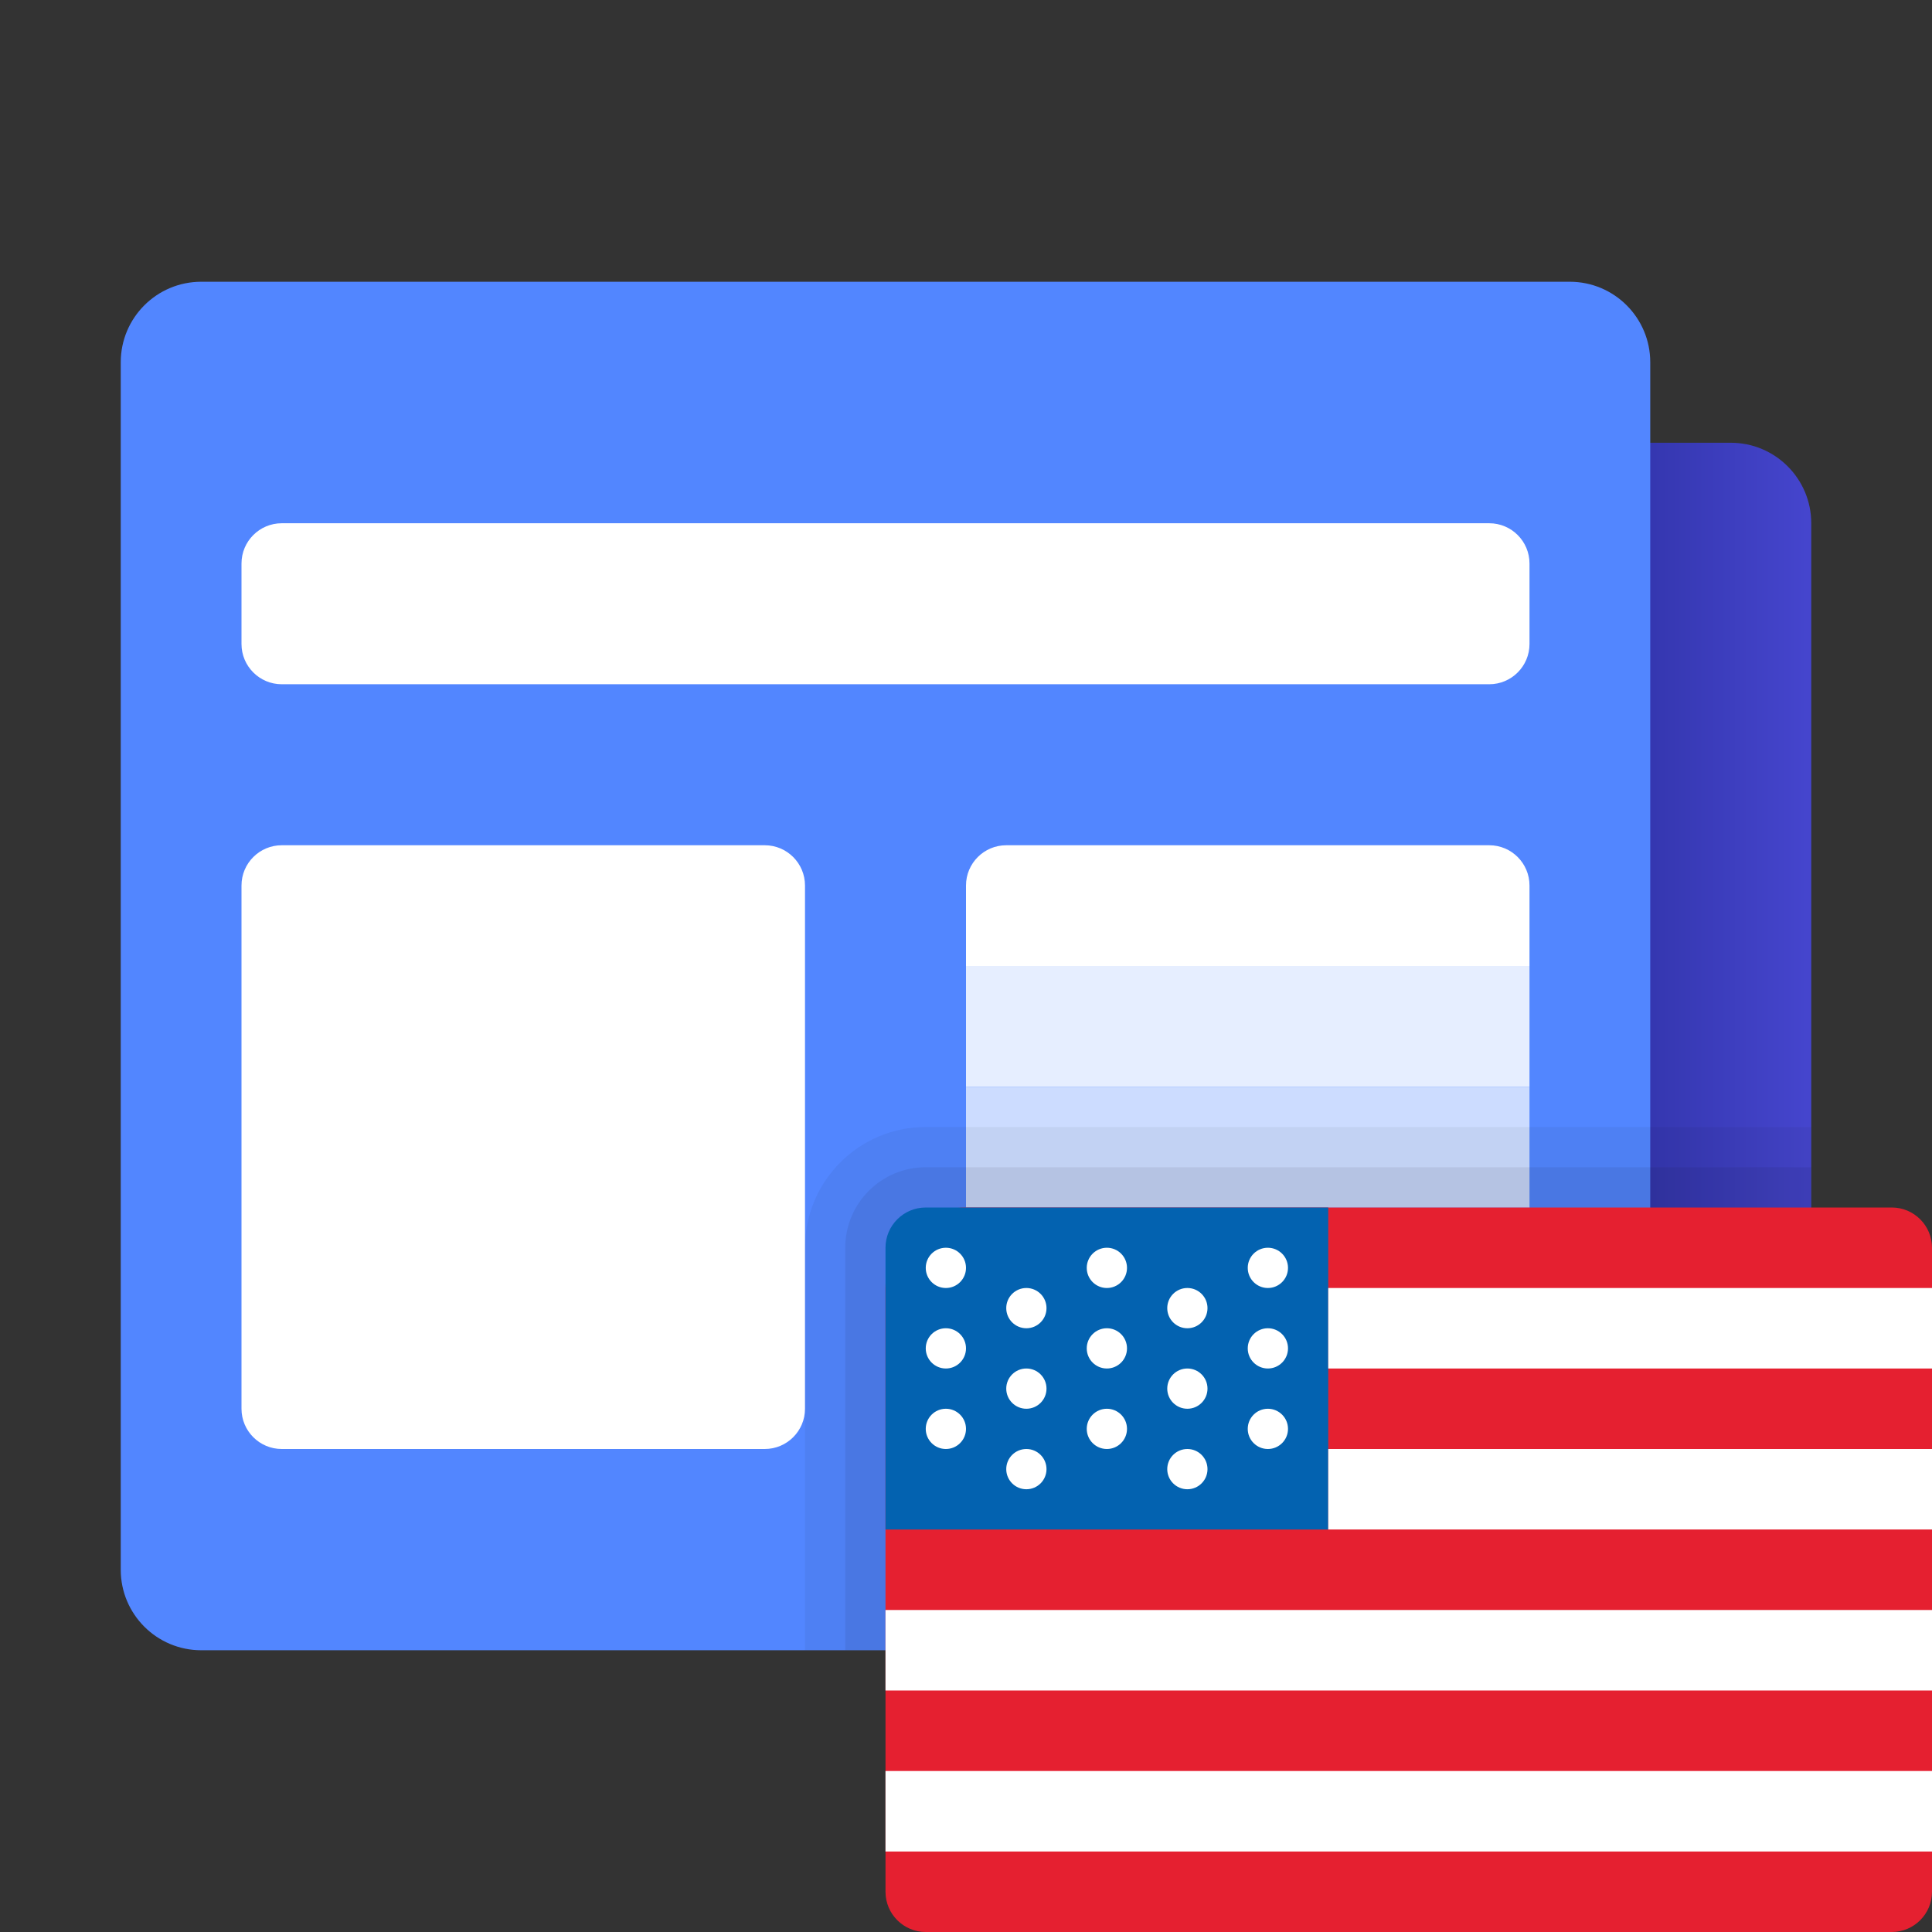 <svg xmlns="http://www.w3.org/2000/svg" viewBox="0 0 48 48"><rect x="0" y="0" width="48" height="48" fill="#333333" stroke="none"/><linearGradient id="N_tkduNvOEhwg7nGfZ~MHa" x1="41.018" x2="45.176" y1="26" y2="26" gradientUnits="userSpaceOnUse"><stop offset="0" stop-color="#3537b0"/><stop offset="1" stop-color="#4646cf"/></linearGradient><path fill="url(#N_tkduNvOEhwg7nGfZ~MHa)" d="M43,11h-3v30h3c1.105,0,2-0.895,2-2V13C45,11.895,44.105,11,43,11z"/><path fill="#5286ff" d="M41,39V9c0-1.105-0.895-2-2-2H5C3.895,7,3,7.895,3,9v30c0,1.105,0.895,2,2,2h38	C41.895,41,41,40.105,41,39z"/><path fill="#fff" d="M37,17H7c-0.552,0-1-0.448-1-1v-2c0-0.552,0.448-1,1-1h30c0.552,0,1,0.448,1,1v2	C38,16.552,37.552,17,37,17z"/><path fill="#fff" d="M19,36H7c-0.552,0-1-0.448-1-1V22c0-0.552,0.448-1,1-1h12c0.552,0,1,0.448,1,1v13	C20,35.552,19.552,36,19,36z"/><path fill="#fff" d="M38,24H24v-2c0-0.552,0.448-1,1-1h12c0.552,0,1,0.448,1,1V24z"/><rect width="14" height="3" x="24" y="24" fill="#e6eeff"/><rect width="14" height="3" x="24" y="27" fill="#ccdcff"/><path d="M21,41h24V29H23c-1.105,0-2,0.895-2,2V41z" opacity=".07"/><path d="M20,41h25V28H23c-1.657,0-3,1.343-3,3V41z" opacity=".05"/><rect width="14" height="3" x="24" y="30" fill="#b3cbff"/><path fill="#9abaff" d="M37,36H25c-0.552,0-1-0.448-1-1v-2h14v2C38,35.552,37.552,36,37,36z"/><path fill="#e52030" d="M24,30h23c0.552,0,1,0.448,1,1v16c0,0.552-0.448,1-1,1H23c-0.552,0-1-0.448-1-1V32	C22,30.895,22.895,30,24,30z"/><path fill="#0362b0" d="M33,38H22v-7c0-0.552,0.448-1,1-1h10V38z"/><rect width="15" height="2" x="33" y="32" fill="#fff"/><rect width="15" height="2" x="33" y="36" fill="#fff"/><rect width="26" height="2" x="22" y="40" fill="#fff"/><rect width="26" height="2" x="22" y="44" fill="#fff"/><circle cx="23.5" cy="31.5" r=".5" fill="#fff"/><circle cx="27.5" cy="31.5" r=".5" fill="#fff"/><circle cx="25.5" cy="32.5" r=".5" fill="#fff"/><circle cx="31.5" cy="31.5" r=".5" fill="#fff"/><circle cx="23.5" cy="33.5" r=".5" fill="#fff"/><circle cx="27.5" cy="33.5" r=".5" fill="#fff"/><circle cx="31.5" cy="33.5" r=".5" fill="#fff"/><circle cx="29.5" cy="32.5" r=".5" fill="#fff"/><circle cx="25.5" cy="34.5" r=".5" fill="#fff"/><circle cx="23.5" cy="35.5" r=".5" fill="#fff"/><circle cx="27.5" cy="35.5" r=".5" fill="#fff"/><circle cx="31.5" cy="35.5" r=".5" fill="#fff"/><circle cx="29.5" cy="34.5" r=".5" fill="#fff"/><circle cx="25.5" cy="36.5" r=".5" fill="#fff"/><circle cx="29.5" cy="36.5" r=".5" fill="#fff"/></svg>